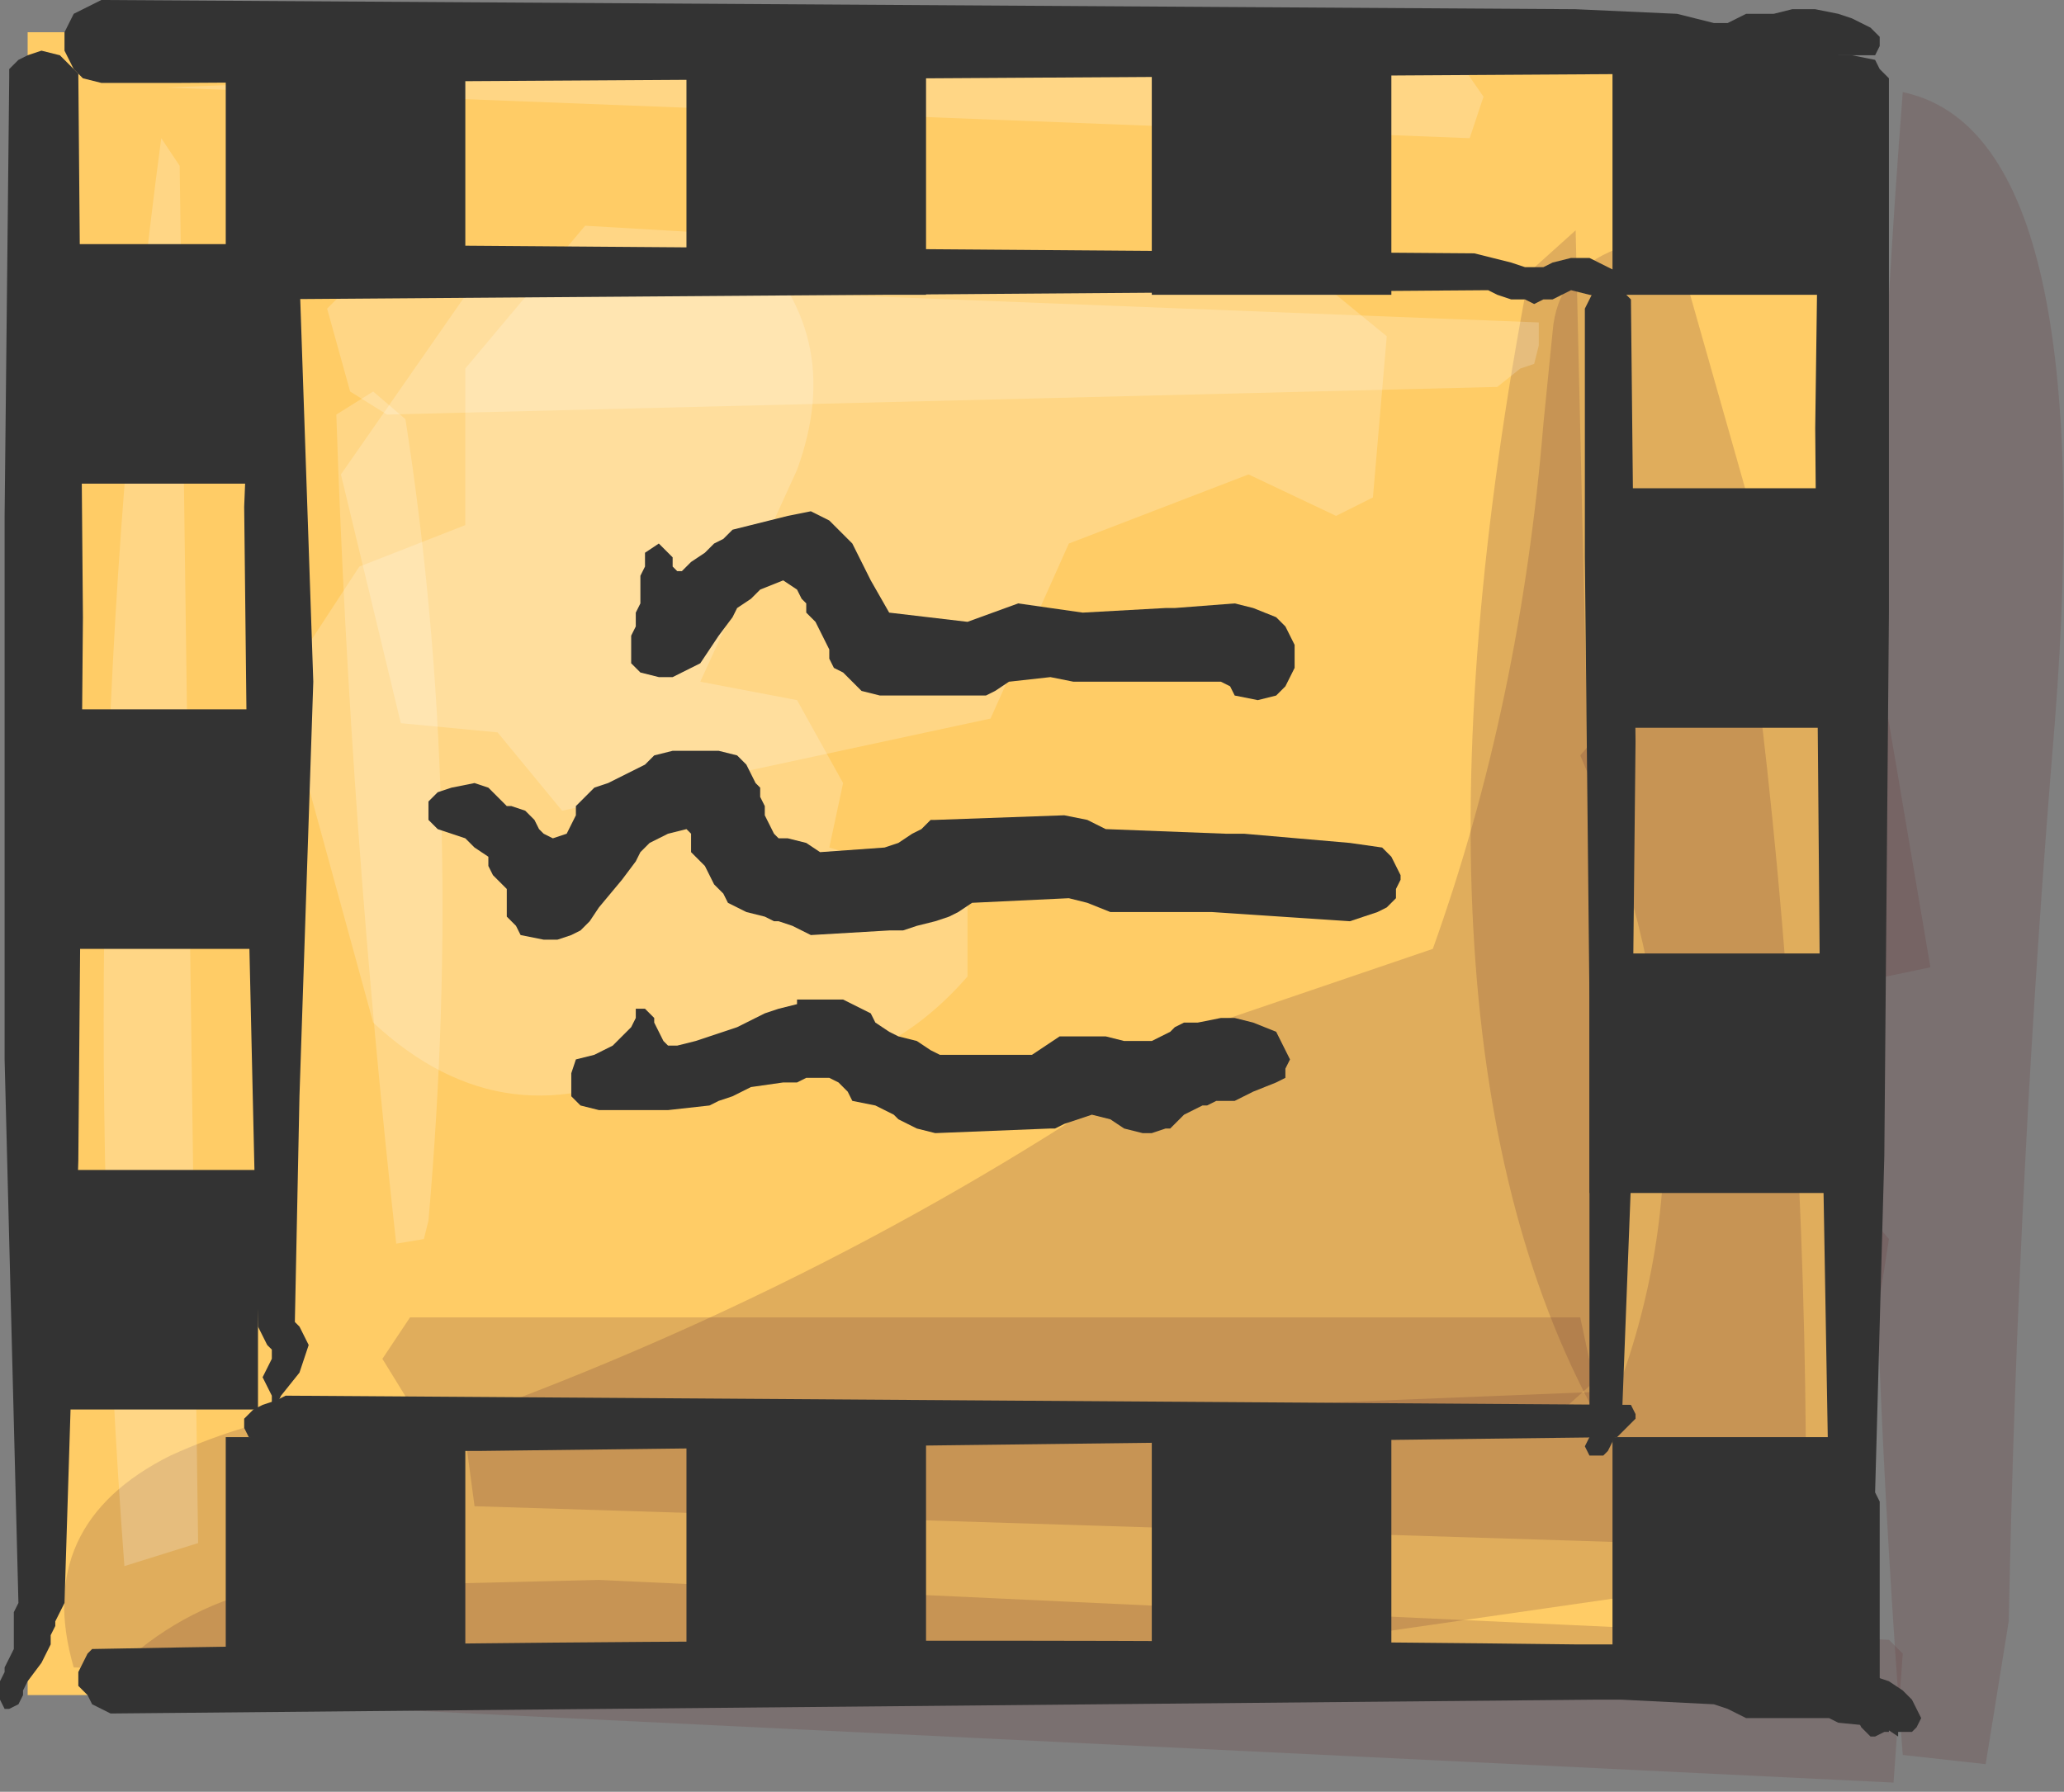 <?xml version="1.0" encoding="UTF-8" standalone="no"?>
<svg xmlns:xlink="http://www.w3.org/1999/xlink" height="19.45px" width="22.4px" xmlns="http://www.w3.org/2000/svg">
  <rect width="100%" height="100%" fill="#808080" stroke="none"/>
  <g transform="matrix(1.0, 0.0, 0.0, 1.0, 1.3, 1.15)">
    <path d="M-1.0 17.25 L-1.0 -0.8 18.65 -0.8 18.65 17.25 -1.0 17.25" fill="#ffcc66" fill-rule="evenodd" stroke="none"/>
    <path d="M5.2 16.0 L19.2 16.65 19.35 16.8 19.25 18.2 -0.3 17.25 Q1.0 15.75 3.15 16.05 L5.2 16.0" fill="#663333" fill-opacity="0.2" fill-rule="evenodd" stroke="none"/>
    <path d="M20.25 18.0 L19.35 17.9 Q18.65 8.9 19.35 -0.15 21.5 0.3 21.0 6.7 20.6 11.5 20.5 16.45 L20.25 18.0" fill="#663333" fill-opacity="0.2" fill-rule="evenodd" stroke="none"/>
    <path d="M16.25 1.55 L17.0 1.9 18.25 6.3 19.15 6.4 19.65 9.35 18.45 9.6 18.35 11.3 19.2 12.3 18.65 15.85 8.95 17.25 -0.5 16.95 Q-0.95 15.4 0.55 14.65 2.2 13.9 4.0 14.15 8.3 12.55 11.9 9.95 L14.25 9.15 Q15.2 6.5 15.45 3.45 L15.55 2.45 Q15.6 1.8 16.25 1.55" fill="#663333" fill-opacity="0.2" fill-rule="evenodd" stroke="none"/>
    <path d="M3.15 13.15 L15.85 13.15 16.0 13.85 15.5 14.3 3.25 14.25 2.85 13.6 3.15 13.15" fill="#663333" fill-opacity="0.2" fill-rule="evenodd" stroke="none"/>
    <path d="M15.8 1.35 L16.1 14.35 Q13.7 10.15 15.3 1.8 L15.8 1.35" fill="#663333" fill-opacity="0.2" fill-rule="evenodd" stroke="none"/>
    <path d="M17.75 6.1 Q18.3 10.5 18.3 15.05 L18.2 15.65 3.85 15.2 3.75 14.45 16.25 13.95 Q17.45 10.75 15.85 7.05 L17.0 5.7 17.75 6.1" fill="#663333" fill-opacity="0.2" fill-rule="evenodd" stroke="none"/>
    <path d="M15.4 2.6 L15.35 2.8 15.2 2.85 14.95 3.05 2.9 3.35 2.5 3.1 2.25 2.2 2.6 1.85 15.4 2.35 15.4 2.6" fill="#ffffff" fill-opacity="0.2" fill-rule="evenodd" stroke="none"/>
    <path d="M3.1 3.4 Q3.75 7.55 3.35 12.1 L3.3 12.3 3.0 12.35 Q2.5 7.85 2.35 3.35 L2.75 3.1 3.1 3.4" fill="#ffffff" fill-opacity="0.2" fill-rule="evenodd" stroke="none"/>
    <path d="M0.65 0.65 L0.85 15.6 0.05 15.85 Q-0.55 7.85 0.45 0.35 L0.65 0.65" fill="#ffffff" fill-opacity="0.2" fill-rule="evenodd" stroke="none"/>
    <path d="M14.8 -0.1 L14.65 0.35 0.5 -0.2 14.35 -0.75 14.8 -0.1" fill="#ffffff" fill-opacity="0.2" fill-rule="evenodd" stroke="none"/>
    <path d="M13.75 2.5 L13.6 4.25 13.2 4.45 12.25 4.0 10.3 4.75 9.45 6.65 4.8 7.65 4.1 6.8 3.05 6.7 2.4 4.0 4.0 1.7 13.2 2.05 13.75 2.5" fill="#ffffff" fill-opacity="0.2" fill-rule="evenodd" stroke="none"/>
    <path d="M7.35 3.95 L6.3 6.25 7.35 6.45 7.85 7.35 7.7 8.05 9.2 8.5 9.2 9.45 Q8.2 10.6 6.75 10.5 L5.95 10.35 Q4.2 11.3 2.75 9.95 L1.75 6.3 2.6 5.0 3.75 4.55 3.75 2.85 5.05 1.3 6.75 1.4 Q7.9 2.45 7.35 3.95" fill="#ffffff" fill-opacity="0.2" fill-rule="evenodd" stroke="none"/>
    <path d="M18.9 17.6 L18.85 17.5 18.8 17.4 18.75 17.3 18.7 16.75 18.7 16.1 18.7 15.5 18.65 15.45 18.6 15.35 18.55 15.25 18.45 9.45 18.4 3.5 18.45 -0.25 18.45 -0.3 18.55 -0.4 18.6 -0.5 18.8 -0.55 19.05 -0.5 19.1 -0.4 19.2 -0.3 19.2 5.5 19.15 11.4 19.05 15.05 19.1 15.15 19.1 15.25 19.1 15.9 19.1 16.55 19.1 17.1 19.1 17.2 19.15 17.3 19.2 17.4 19.2 17.5 19.2 17.6 19.2 17.65 19.15 17.65 19.05 17.7 19.0 17.7 18.9 17.6" fill="#333333" fill-rule="evenodd" stroke="none"/>
    <path d="M19.15 17.6 L18.65 17.55 18.55 17.5 18.45 17.5 17.65 17.5 17.45 17.4 17.3 17.35 16.3 17.3 16.1 17.3 16.0 17.3 -0.1 17.45 -0.3 17.35 -0.35 17.25 -0.45 17.15 -0.45 17.1 -0.45 17.0 -0.4 16.9 -0.35 16.8 -0.3 16.75 Q7.7 16.6 15.8 16.7 L15.9 16.7 16.15 16.7 16.3 16.7 16.35 16.75 17.3 16.75 17.5 16.85 17.65 16.9 17.7 16.9 18.4 17.0 18.6 17.0 19.05 17.05 19.2 17.1 19.35 17.2 19.45 17.3 19.5 17.4 19.55 17.5 19.5 17.6 19.45 17.65 19.3 17.65 19.3 17.7 19.15 17.6" fill="#333333" fill-rule="evenodd" stroke="none"/>
    <path d="M-1.3 17.3 L-1.3 17.2 -1.3 17.1 -1.25 17.0 -1.25 16.95 -1.2 16.85 -1.15 16.75 -1.15 16.65 -1.15 16.55 -1.15 16.45 -1.15 16.35 -1.1 16.25 -1.25 10.35 -1.25 4.45 -1.2 -0.3 -1.2 -0.4 -1.1 -0.5 -1.0 -0.55 -0.85 -0.6 -0.65 -0.55 -0.55 -0.45 -0.45 -0.35 -0.4 5.55 -0.45 11.45 -0.6 16.25 -0.65 16.35 -0.7 16.45 -0.7 16.5 -0.75 16.6 -0.75 16.7 -0.85 16.9 -1.0 17.1 -1.05 17.2 -1.05 17.25 -1.1 17.35 -1.2 17.4 -1.25 17.4 -1.3 17.3" fill="#333333" fill-rule="evenodd" stroke="none"/>
    <path d="M17.3 -0.25 L17.1 -0.3 16.95 -0.35 0.65 -0.25 -0.2 -0.25 -0.4 -0.3 -0.5 -0.4 -0.55 -0.5 -0.6 -0.6 -0.6 -0.7 -0.6 -0.8 -0.55 -0.9 -0.5 -1.0 -0.4 -1.05 -0.2 -1.15 15.8 -1.05 16.9 -1.0 17.1 -0.95 17.3 -0.9 17.45 -0.9 17.65 -1.0 17.95 -1.0 18.15 -1.05 18.4 -1.05 18.65 -1.0 18.8 -0.95 19.0 -0.85 19.1 -0.75 19.1 -0.65 19.05 -0.55 18.8 -0.55 18.65 -0.55 18.1 -0.45 17.9 -0.4 17.6 -0.35 17.5 -0.3 17.45 -0.25 17.3 -0.25" fill="#333333" fill-rule="evenodd" stroke="none"/>
    <path d="M16.0 14.65 L15.95 14.65 15.9 14.55 15.95 14.45 15.95 14.35 15.95 9.7 15.9 4.9 15.9 2.25 15.9 2.2 15.95 2.1 16.0 2.0 16.05 2.0 16.15 1.95 16.3 2.0 16.4 2.1 16.45 6.9 16.4 11.7 16.3 14.3 16.25 14.4 16.2 14.5 16.15 14.6 16.1 14.65 16.0 14.65" fill="#333333" fill-rule="evenodd" stroke="none"/>
    <path d="M1.7 14.55 L1.55 14.5 1.4 14.45 1.35 14.35 1.35 14.25 1.4 14.2 1.45 14.15 1.55 14.1 1.7 14.05 1.8 14.0 16.4 14.1 16.45 14.2 16.45 14.25 16.35 14.35 16.25 14.45 3.9 14.6 1.8 14.6 1.7 14.55" fill="#333333" fill-rule="evenodd" stroke="none"/>
    <path d="M1.65 14.0 L1.6 13.9 1.55 13.8 1.6 13.7 1.65 13.6 1.65 13.5 1.6 13.45 1.55 13.35 1.5 13.25 1.4 8.85 1.35 4.35 1.45 1.9 1.5 1.8 1.5 1.75 1.6 1.7 1.7 1.7 1.9 1.75 1.95 1.85 2.1 6.25 1.95 10.75 1.9 13.2 1.95 13.25 2.0 13.35 2.05 13.45 1.95 13.75 1.75 14.0 1.7 14.1 1.65 14.1 1.65 14.0" fill="#333333" fill-rule="evenodd" stroke="none"/>
    <path d="M15.25 2.1 L15.1 2.1 14.95 2.05 14.85 2.0 1.45 2.1 1.3 2.05 1.2 1.95 1.15 1.85 1.15 1.75 1.2 1.7 1.25 1.6 1.35 1.5 1.45 1.5 14.7 1.6 14.9 1.65 15.1 1.7 15.25 1.75 15.45 1.75 15.55 1.7 15.75 1.65 15.95 1.65 16.05 1.7 16.25 1.8 16.45 1.9 16.5 1.95 16.45 2.0 16.25 2.1 15.95 2.05 15.75 2.0 15.65 2.05 15.55 2.1 15.45 2.1 15.35 2.15 15.25 2.1" fill="#333333" fill-rule="evenodd" stroke="none"/>
    <path d="M16.2 17.05 L16.2 14.45 18.8 14.45 18.8 17.05 16.2 17.05" fill="#333333" fill-rule="evenodd" stroke="none"/>
    <path d="M11.2 17.05 L11.2 14.45 13.8 14.45 13.8 17.05 11.2 17.05" fill="#333333" fill-rule="evenodd" stroke="none"/>
    <path d="M6.15 17.05 L6.15 14.45 8.75 14.45 8.75 17.05 6.15 17.05" fill="#333333" fill-rule="evenodd" stroke="none"/>
    <path d="M1.15 17.05 L1.15 14.45 3.75 14.45 3.75 17.05 1.15 17.05" fill="#333333" fill-rule="evenodd" stroke="none"/>
    <path d="M-1.1 11.55 L1.5 11.55 1.5 14.15 -1.1 14.15 -1.1 11.55" fill="#333333" fill-rule="evenodd" stroke="none"/>
    <path d="M-1.1 6.55 L1.5 6.55 1.5 9.15 -1.1 9.15 -1.1 6.55" fill="#333333" fill-rule="evenodd" stroke="none"/>
    <path d="M-1.1 1.5 L1.5 1.5 1.5 4.1 -1.1 4.1 -1.1 1.5" fill="#333333" fill-rule="evenodd" stroke="none"/>
    <path d="M16.2 2.05 L16.2 -0.55 18.8 -0.55 18.8 2.05 16.2 2.05" fill="#333333" fill-rule="evenodd" stroke="none"/>
    <path d="M11.2 2.05 L11.2 -0.55 13.8 -0.55 13.8 2.05 11.2 2.05" fill="#333333" fill-rule="evenodd" stroke="none"/>
    <path d="M6.15 2.05 L6.15 -0.55 8.75 -0.55 8.75 2.05 6.15 2.05" fill="#333333" fill-rule="evenodd" stroke="none"/>
    <path d="M1.15 2.05 L1.15 -0.55 3.75 -0.55 3.75 2.05 1.15 2.05" fill="#333333" fill-rule="evenodd" stroke="none"/>
    <path d="M15.95 9.2 L18.55 9.2 18.55 11.8 15.95 11.8 15.95 9.2" fill="#333333" fill-rule="evenodd" stroke="none"/>
    <path d="M15.95 4.15 L18.55 4.15 18.55 6.75 15.95 6.75 15.95 4.15" fill="#333333" fill-rule="evenodd" stroke="none"/>
    <path d="M12.1 5.4 L12.3 5.45 12.55 5.55 12.65 5.65 12.7 5.75 12.75 5.85 12.75 5.9 12.75 6.0 12.75 6.1 12.7 6.2 12.65 6.3 12.55 6.4 12.35 6.45 12.1 6.4 12.05 6.3 11.95 6.25 11.7 6.25 10.35 6.25 10.1 6.2 9.65 6.25 9.5 6.35 9.4 6.4 8.25 6.4 8.05 6.35 7.95 6.25 7.85 6.15 7.75 6.1 7.7 6.0 7.7 5.9 7.65 5.8 7.6 5.7 7.55 5.6 7.45 5.5 7.45 5.4 7.4 5.35 7.35 5.25 7.2 5.15 6.95 5.25 6.85 5.35 6.7 5.45 6.65 5.55 6.5 5.75 6.3 6.05 6.2 6.1 6.1 6.15 6.0 6.2 5.85 6.2 5.65 6.15 5.55 6.05 5.55 5.95 5.55 5.85 5.55 5.75 5.6 5.65 5.6 5.6 5.6 5.5 5.65 5.4 5.65 5.3 5.65 5.2 5.65 5.1 5.7 5.0 5.7 4.9 5.7 4.85 5.85 4.75 5.95 4.85 6.0 4.9 6.0 5.0 6.05 5.05 6.1 5.05 6.2 4.95 6.35 4.85 6.45 4.75 6.55 4.7 6.65 4.6 6.85 4.55 7.25 4.45 7.5 4.4 7.7 4.5 7.95 4.75 8.15 5.15 8.35 5.5 9.2 5.6 9.75 5.4 10.45 5.5 11.35 5.45 11.45 5.45 12.1 5.4" fill="#333333" fill-rule="evenodd" stroke="none"/>
    <path d="M13.7 8.05 L13.8 8.15 13.85 8.25 13.9 8.35 13.9 8.4 13.85 8.5 13.85 8.6 13.75 8.7 13.65 8.75 13.35 8.85 11.85 8.75 10.75 8.75 10.5 8.65 10.3 8.6 9.25 8.65 9.1 8.75 9.0 8.8 8.85 8.85 8.65 8.9 8.5 8.95 8.35 8.95 7.5 9.0 7.3 8.9 7.15 8.85 7.1 8.85 7.0 8.8 6.8 8.75 6.6 8.65 6.55 8.55 6.45 8.45 6.4 8.35 6.35 8.25 6.3 8.2 6.2 8.1 6.2 8.0 6.2 7.9 6.15 7.85 5.95 7.9 5.75 8.0 5.65 8.1 5.6 8.2 5.45 8.4 5.2 8.7 5.1 8.85 5.0 8.95 4.9 9.0 4.75 9.05 4.6 9.05 4.35 9.0 4.3 8.9 4.2 8.8 4.2 8.7 4.2 8.6 4.2 8.5 4.1 8.4 4.05 8.35 4.0 8.25 4.0 8.15 3.85 8.05 3.75 7.95 3.6 7.9 3.45 7.85 3.35 7.75 3.35 7.65 3.35 7.55 3.45 7.45 3.6 7.4 3.85 7.35 4.0 7.4 4.1 7.5 4.2 7.6 4.25 7.6 4.4 7.65 4.5 7.75 4.55 7.85 4.6 7.9 4.7 7.95 4.85 7.9 4.9 7.8 4.95 7.7 4.95 7.6 5.05 7.5 5.15 7.4 5.3 7.35 5.5 7.25 5.7 7.15 5.8 7.05 6.0 7.0 6.5 7.0 6.7 7.05 6.8 7.15 6.85 7.25 6.9 7.35 6.95 7.4 6.95 7.5 7.0 7.6 7.0 7.7 7.05 7.8 7.1 7.9 7.15 7.95 7.25 7.95 7.45 8.0 7.6 8.1 8.3 8.05 8.45 8.0 8.6 7.9 8.7 7.85 8.8 7.75 8.85 7.75 10.25 7.7 10.5 7.75 10.7 7.85 12.0 7.9 12.2 7.9 13.35 8.0 13.7 8.05" fill="#333333" fill-rule="evenodd" stroke="none"/>
    <path d="M12.7 10.35 L12.65 10.45 12.65 10.55 12.55 10.6 12.3 10.7 12.1 10.8 11.9 10.8 11.8 10.85 11.75 10.85 11.55 10.95 11.45 11.05 11.4 11.1 11.35 11.1 11.2 11.15 11.1 11.15 10.9 11.1 10.75 11.0 10.55 10.95 10.25 11.05 10.15 11.1 10.1 11.1 8.85 11.15 8.65 11.1 8.45 11.0 8.4 10.95 8.3 10.9 8.2 10.85 7.95 10.8 7.9 10.7 7.8 10.6 7.7 10.55 7.45 10.55 7.35 10.6 7.2 10.6 6.85 10.65 6.65 10.75 6.5 10.8 6.4 10.85 5.95 10.9 5.2 10.9 5.0 10.85 4.9 10.75 4.9 10.65 4.9 10.55 4.9 10.5 4.95 10.35 5.15 10.3 5.35 10.2 5.45 10.1 5.55 10.0 5.6 9.9 5.6 9.8 5.7 9.8 5.8 9.9 5.8 9.95 5.85 10.05 5.9 10.15 5.95 10.2 6.05 10.2 6.25 10.15 6.7 10.0 7.0 9.85 7.15 9.8 7.35 9.75 7.35 9.7 7.85 9.7 8.05 9.8 8.15 9.85 8.2 9.95 8.35 10.05 8.45 10.1 8.65 10.15 8.8 10.25 8.9 10.3 9.9 10.3 10.05 10.2 10.2 10.1 10.35 10.1 10.7 10.1 10.9 10.15 11.2 10.15 11.4 10.05 11.45 10.0 11.55 9.95 11.7 9.95 11.95 9.9 12.1 9.9 12.3 9.95 12.55 10.05 12.6 10.15 12.65 10.25 12.7 10.35" fill="#333333" fill-rule="evenodd" stroke="none"/>
  </g>
</svg>
